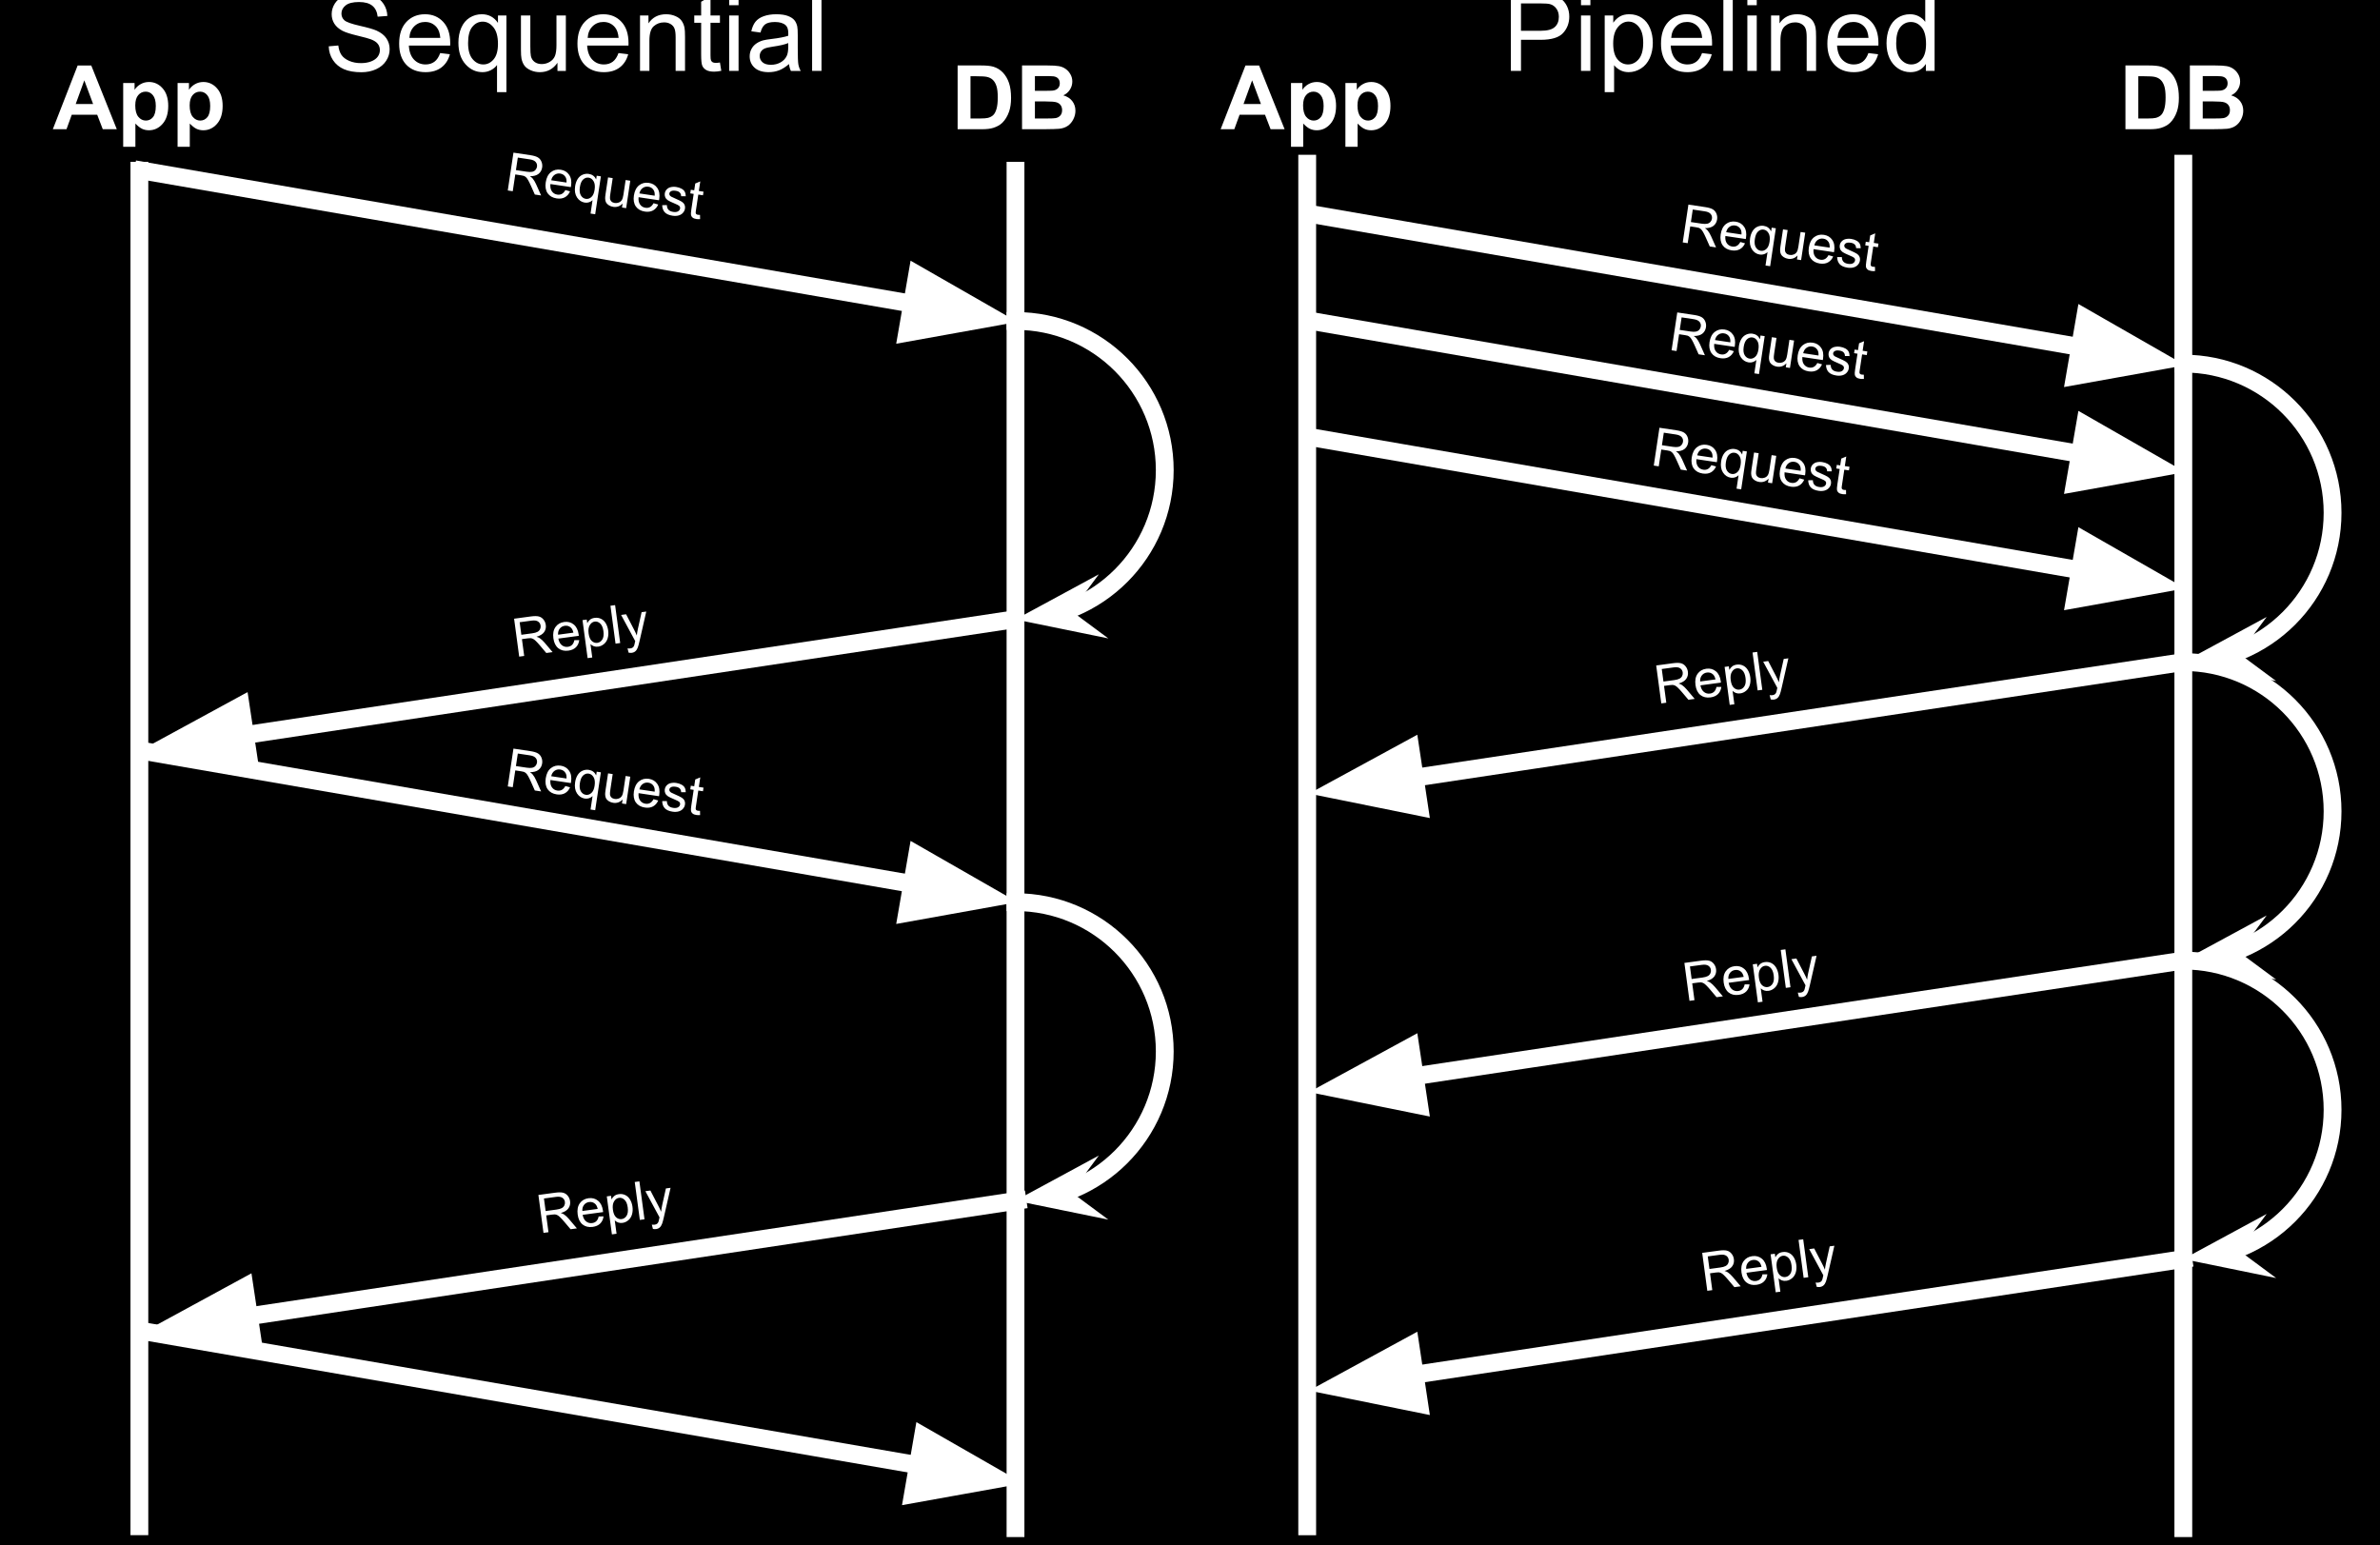 <?xml version="1.0" standalone="yes"?>

<svg version="1.1" viewBox="0.0 0.0 1069.0 694.0" fill="none" stroke="none" stroke-linecap="square" stroke-miterlimit="10" xmlns="http://www.w3.org/2000/svg" xmlns:xlink="http://www.w3.org/1999/xlink"><rect x="0.0" y="0.0" width="1069.0" height="694.0" fill="#808080" stroke="none"/><clipPath id="p.0"><path d="m0 0l1069.0 0l0 694.0l-1069.0 0l0 -694.0z" clip-rule="nonzero"></path></clipPath><g clip-path="url(#p.0)"><path fill="#000000" d="m-0.89 0l1070.016 0l0 694.047l-1070.016 0z" fill-rule="nonzero"></path><path stroke="#000000" stroke-width="2.0" stroke-linejoin="round" stroke-linecap="butt" d="m-0.89 0l1070.016 0l0 694.047l-1070.016 0z" fill-rule="nonzero"></path><path stroke="#ffffff" stroke-width="8.0" stroke-linejoin="round" stroke-linecap="butt" d="m587.142 73.53l0 612.063" fill-rule="nonzero"></path><path stroke="#ffffff" stroke-width="8.0" stroke-linejoin="round" stroke-linecap="butt" d="m980.659 73.53l0 612.913" fill-rule="nonzero"></path><path stroke="#ffffff" stroke-width="8.0" stroke-linejoin="round" stroke-linecap="butt" d="m588.882 96.165l345.364 59.726" fill-rule="evenodd"></path><path fill="#ffffff" stroke="#ffffff" stroke-width="8.0" stroke-linecap="butt" d="m931.994 168.912l38.026 -6.834l-33.522 -19.207z" fill-rule="evenodd"></path><path stroke="#ffffff" stroke-width="8.0" stroke-linejoin="round" stroke-linecap="butt" d="m588.882 144.165l345.364 59.726" fill-rule="evenodd"></path><path fill="#ffffff" stroke="#ffffff" stroke-width="8.0" stroke-linecap="butt" d="m931.994 216.912l38.026 -6.834l-33.522 -19.207z" fill-rule="evenodd"></path><path stroke="#ffffff" stroke-width="8.0" stroke-linejoin="round" stroke-linecap="butt" d="m588.882 196.404l345.364 59.726" fill-rule="evenodd"></path><path fill="#ffffff" stroke="#ffffff" stroke-width="8.0" stroke-linecap="butt" d="m931.994 269.151l38.026 -6.834l-33.522 -19.207z" fill-rule="evenodd"></path><path stroke="#ffffff" stroke-width="8.0" stroke-linejoin="round" stroke-linecap="butt" d="m980.659 163.318l0 0c37.025 0 67.039 30.015 67.039 67.039c0 18.512 -7.504 35.272 -19.635 47.404c-6.066 6.066 -13.289 10.975 -21.309 14.367c-2.005 0.848 -4.06 1.601 -6.159 2.254l-0.365 0.111" fill-rule="evenodd"></path><path fill="#ffffff" stroke="#ffffff" stroke-width="8.0" stroke-linecap="butt" d="m1000.229 294.493l3.9 -5.258l-11.901 6.445l13.26 2.713z" fill-rule="evenodd"></path><path stroke="#ffffff" stroke-width="8.0" stroke-linejoin="round" stroke-linecap="butt" d="m980.659 297.396l0 0c37.025 0 67.039 30.015 67.039 67.039c0 18.512 -7.504 35.272 -19.635 47.404c-6.066 6.066 -13.289 10.975 -21.309 14.367c-2.005 0.848 -4.06 1.601 -6.159 2.254l-0.365 0.111" fill-rule="evenodd"></path><path fill="#ffffff" stroke="#ffffff" stroke-width="8.0" stroke-linecap="butt" d="m1000.229 428.572l3.9 -5.258l-11.901 6.445l13.26 2.713z" fill-rule="evenodd"></path><path stroke="#ffffff" stroke-width="8.0" stroke-linejoin="round" stroke-linecap="butt" d="m980.659 431.475l0 0c37.025 0 67.039 30.015 67.039 67.039c0 18.512 -7.504 35.272 -19.635 47.404c-6.066 6.066 -13.289 10.975 -21.309 14.367c-2.005 0.848 -4.06 1.601 -6.159 2.254l-0.365 0.111" fill-rule="evenodd"></path><path fill="#ffffff" stroke="#ffffff" stroke-width="8.0" stroke-linecap="butt" d="m1000.229 562.651l3.9 -5.258l-11.901 6.445l13.26 2.713z" fill-rule="evenodd"></path><path stroke="#ffffff" stroke-width="8.0" stroke-linejoin="round" stroke-linecap="butt" d="m980.659 297.396l-345.196 51.944" fill-rule="evenodd"></path><path fill="#ffffff" stroke="#ffffff" stroke-width="8.0" stroke-linecap="butt" d="m633.497 336.274l-33.934 18.469l37.867 7.665z" fill-rule="evenodd"></path><path stroke="#ffffff" stroke-width="8.0" stroke-linejoin="round" stroke-linecap="butt" d="m980.659 431.475l-345.196 51.944" fill-rule="evenodd"></path><path fill="#ffffff" stroke="#ffffff" stroke-width="8.0" stroke-linecap="butt" d="m633.497 470.352l-33.934 18.469l37.867 7.665z" fill-rule="evenodd"></path><path stroke="#ffffff" stroke-width="8.0" stroke-linejoin="round" stroke-linecap="butt" d="m980.659 565.554l-345.196 51.944" fill-rule="evenodd"></path><path fill="#ffffff" stroke="#ffffff" stroke-width="8.0" stroke-linecap="butt" d="m633.497 604.431l-33.934 18.469l37.867 7.665z" fill-rule="evenodd"></path><path stroke="#ffffff" stroke-width="8.0" stroke-linejoin="round" stroke-linecap="butt" d="m62.604 76.703l0 608.882" fill-rule="nonzero"></path><path stroke="#ffffff" stroke-width="8.0" stroke-linejoin="round" stroke-linecap="butt" d="m456.121 76.703l0 609.732" fill-rule="nonzero"></path><path stroke="#ffffff" stroke-width="8.0" stroke-linejoin="round" stroke-linecap="butt" d="m64.344 337.331l345.363 59.726" fill-rule="evenodd"></path><path fill="#ffffff" stroke="#ffffff" stroke-width="8.0" stroke-linecap="butt" d="m407.456 410.077l38.026 -6.834l-33.522 -19.207z" fill-rule="evenodd"></path><path stroke="#ffffff" stroke-width="8.0" stroke-linejoin="round" stroke-linecap="butt" d="m64.344 76.703l345.363 59.726" fill-rule="evenodd"></path><path fill="#ffffff" stroke="#ffffff" stroke-width="8.0" stroke-linecap="butt" d="m407.456 149.45l38.026 -6.834l-33.522 -19.207z" fill-rule="evenodd"></path><path stroke="#ffffff" stroke-width="8.0" stroke-linejoin="round" stroke-linecap="butt" d="m66.95 598.402l345.363 59.726" fill-rule="evenodd"></path><path fill="#ffffff" stroke="#ffffff" stroke-width="8.0" stroke-linecap="butt" d="m410.062 671.148l38.026 -6.834l-33.522 -19.207z" fill-rule="evenodd"></path><path stroke="#ffffff" stroke-width="8.0" stroke-linejoin="round" stroke-linecap="butt" d="m456.121 144.165l0 0c37.025 0 67.039 30.015 67.039 67.039c0 18.512 -7.504 35.272 -19.635 47.404c-6.066 6.066 -13.289 10.975 -21.309 14.367c-2.005 0.848 -4.06 1.601 -6.159 2.254l-0.365 0.111" fill-rule="evenodd"></path><path fill="#ffffff" stroke="#ffffff" stroke-width="8.0" stroke-linecap="butt" d="m475.691 275.341l3.9 -5.258l-11.901 6.445l13.26 2.713z" fill-rule="evenodd"></path><path stroke="#ffffff" stroke-width="8.0" stroke-linejoin="round" stroke-linecap="butt" d="m456.121 405.236l0 0c37.025 0 67.039 30.015 67.039 67.039c0 18.512 -7.504 35.272 -19.635 47.404c-6.066 6.066 -13.289 10.975 -21.309 14.367c-2.005 0.848 -4.06 1.601 -6.159 2.254l-0.365 0.111" fill-rule="evenodd"></path><path fill="#ffffff" stroke="#ffffff" stroke-width="8.0" stroke-linecap="butt" d="m475.691 536.412l3.9 -5.258l-11.901 6.445l13.26 2.713z" fill-rule="evenodd"></path><path stroke="#ffffff" stroke-width="8.0" stroke-linejoin="round" stroke-linecap="butt" d="m455.265 278.244l-345.196 51.944" fill-rule="evenodd"></path><path fill="#ffffff" stroke="#ffffff" stroke-width="8.0" stroke-linecap="butt" d="m108.103 317.121l-33.934 18.469l37.867 7.665z" fill-rule="evenodd"></path><path stroke="#ffffff" stroke-width="8.0" stroke-linejoin="round" stroke-linecap="butt" d="m457.005 539.315l-345.196 51.944" fill-rule="evenodd"></path><path fill="#ffffff" stroke="#ffffff" stroke-width="8.0" stroke-linecap="butt" d="m109.843 578.192l-33.934 18.469l37.867 7.664z" fill-rule="evenodd"></path><path fill="#ffffff" d="m52.461 58.046l-6.297 0l-2.5 -6.5l-11.438 0l-2.359 6.5l-6.141 0l11.156 -28.641l6.109 0l11.469 28.641zm-10.641 -11.328l-3.953 -10.625l-3.859 10.625l7.812 0zm13.512 -9.422l5.109 0l0 3.047q1.0 -1.562 2.703 -2.531q1.703 -0.984 3.766 -0.984q3.609 0 6.125 2.844q2.531 2.828 2.531 7.891q0 5.188 -2.547 8.078q-2.531 2.875 -6.141 2.875q-1.719 0 -3.125 -0.688q-1.391 -0.688 -2.938 -2.344l0 10.453l-5.484 0l0 -28.641zm5.422 10.031q0 3.484 1.391 5.156q1.391 1.672 3.375 1.672q1.922 0 3.188 -1.531q1.266 -1.531 1.266 -5.031q0 -3.266 -1.312 -4.844q-1.297 -1.578 -3.234 -1.578q-2.016 0 -3.344 1.562q-1.328 1.547 -1.328 4.594zm19.012 -10.031l5.109 0l0 3.047q1.0 -1.562 2.703 -2.531q1.703 -0.984 3.766 -0.984q3.609 0 6.125 2.844q2.531 2.828 2.531 7.891q0 5.188 -2.547 8.078q-2.531 2.875 -6.141 2.875q-1.719 0 -3.125 -0.688q-1.391 -0.688 -2.938 -2.344l0 10.453l-5.484 0l0 -28.641zm5.422 10.031q0 3.484 1.391 5.156q1.391 1.672 3.375 1.672q1.922 0 3.188 -1.531q1.266 -1.531 1.266 -5.031q0 -3.266 -1.312 -4.844q-1.297 -1.578 -3.234 -1.578q-2.016 0 -3.344 1.562q-1.328 1.547 -1.328 4.594z" fill-rule="nonzero"></path><path fill="#ffffff" d="m430.125 29.405l10.562 0q3.578 0 5.453 0.547q2.516 0.75 4.312 2.641q1.797 1.891 2.734 4.641q0.938 2.75 0.938 6.766q0 3.531 -0.875 6.094q-1.078 3.125 -3.062 5.062q-1.5 1.469 -4.062 2.281q-1.922 0.609 -5.125 0.609l-10.875 0l0 -28.641zm5.781 4.844l0 18.969l4.312 0q2.422 0 3.5 -0.266q1.406 -0.359 2.328 -1.188q0.938 -0.844 1.516 -2.766q0.594 -1.938 0.594 -5.25q0 -3.328 -0.594 -5.094q-0.578 -1.781 -1.641 -2.781q-1.047 -1.0 -2.672 -1.344q-1.203 -0.281 -4.75 -0.281l-2.594 0zm23.152 -4.844l11.438 0q3.406 0 5.062 0.297q1.672 0.281 2.984 1.188q1.328 0.891 2.203 2.391q0.891 1.484 0.891 3.344q0 2.0 -1.094 3.688q-1.078 1.672 -2.938 2.516q2.625 0.766 4.031 2.609q1.406 1.828 1.406 4.312q0 1.953 -0.922 3.797q-0.906 1.844 -2.484 2.953q-1.562 1.094 -3.859 1.344q-1.453 0.156 -6.984 0.203l-9.734 0l0 -28.641zm5.781 4.766l0 6.625l3.781 0q3.375 0 4.203 -0.094q1.484 -0.172 2.328 -1.016q0.859 -0.859 0.859 -2.25q0 -1.328 -0.734 -2.156q-0.734 -0.828 -2.188 -1.0q-0.859 -0.109 -4.938 -0.109l-3.312 0zm0 11.391l0 7.656l5.344 0q3.125 0 3.969 -0.172q1.281 -0.234 2.094 -1.141q0.812 -0.906 0.812 -2.438q0 -1.281 -0.625 -2.172q-0.625 -0.906 -1.812 -1.312q-1.172 -0.422 -5.125 -0.422l-4.656 0z" fill-rule="nonzero"></path><path fill="#ffffff" d="m576.999 58.046l-6.297 0l-2.5 -6.5l-11.438 0l-2.359 6.5l-6.141 0l11.156 -28.641l6.109 0l11.469 28.641zm-10.641 -11.328l-3.953 -10.625l-3.859 10.625l7.812 0zm13.512 -9.422l5.109 0l0 3.047q1.0 -1.562 2.703 -2.531q1.703 -0.984 3.766 -0.984q3.609 0 6.125 2.844q2.531 2.828 2.531 7.891q0 5.188 -2.547 8.078q-2.531 2.875 -6.141 2.875q-1.719 0 -3.125 -0.688q-1.391 -0.688 -2.938 -2.344l0 10.453l-5.484 0l0 -28.641zm5.422 10.031q0 3.484 1.391 5.156q1.391 1.672 3.375 1.672q1.922 0 3.188 -1.531q1.266 -1.531 1.266 -5.031q0 -3.266 -1.312 -4.844q-1.297 -1.578 -3.234 -1.578q-2.016 0 -3.344 1.562q-1.328 1.547 -1.328 4.594zm19.012 -10.031l5.109 0l0 3.047q1.0 -1.562 2.703 -2.531q1.703 -0.984 3.766 -0.984q3.609 0 6.125 2.844q2.531 2.828 2.531 7.891q0 5.188 -2.547 8.078q-2.531 2.875 -6.141 2.875q-1.719 0 -3.125 -0.688q-1.391 -0.688 -2.938 -2.344l0 10.453l-5.484 0l0 -28.641zm5.422 10.031q0 3.484 1.391 5.156q1.391 1.672 3.375 1.672q1.922 0 3.188 -1.531q1.266 -1.531 1.266 -5.031q0 -3.266 -1.312 -4.844q-1.297 -1.578 -3.234 -1.578q-2.016 0 -3.344 1.562q-1.328 1.547 -1.328 4.594z" fill-rule="nonzero"></path><path fill="#ffffff" d="m954.663 29.405l10.562 0q3.578 0 5.453 0.547q2.516 0.75 4.312 2.641q1.797 1.891 2.734 4.641q0.938 2.75 0.938 6.766q0 3.531 -0.875 6.094q-1.078 3.125 -3.062 5.062q-1.5 1.469 -4.062 2.281q-1.922 0.609 -5.125 0.609l-10.875 0l0 -28.641zm5.781 4.844l0 18.969l4.312 0q2.422 0 3.5 -0.266q1.406 -0.359 2.328 -1.188q0.938 -0.844 1.516 -2.766q0.594 -1.938 0.594 -5.25q0 -3.328 -0.594 -5.094q-0.578 -1.781 -1.641 -2.781q-1.047 -1.0 -2.672 -1.344q-1.203 -0.281 -4.75 -0.281l-2.594 0zm23.152 -4.844l11.438 0q3.406 0 5.062 0.297q1.672 0.281 2.984 1.188q1.328 0.891 2.203 2.391q0.891 1.484 0.891 3.344q0 2.0 -1.094 3.688q-1.078 1.672 -2.938 2.516q2.625 0.766 4.031 2.609q1.406 1.828 1.406 4.312q0 1.953 -0.922 3.797q-0.906 1.844 -2.484 2.953q-1.562 1.094 -3.859 1.344q-1.453 0.156 -6.984 0.203l-9.734 0l0 -28.641zm5.781 4.766l0 6.625l3.781 0q3.375 0 4.203 -0.094q1.484 -0.172 2.328 -1.016q0.859 -0.859 0.859 -2.25q0 -1.328 -0.734 -2.156q-0.734 -0.828 -2.188 -1.0q-0.859 -0.109 -4.938 -0.109l-3.312 0zm0 11.391l0 7.656l5.344 0q3.125 0 3.969 -0.172q1.281 -0.234 2.094 -1.141q0.812 -0.906 0.812 -2.438q0 -1.281 -0.625 -2.172q-0.625 -0.906 -1.812 -1.312q-1.172 -0.422 -5.125 -0.422l-4.656 0z" fill-rule="nonzero"></path><path fill="#ffffff" d="m147.657 20.805l4.297 -0.375q0.297 2.578 1.406 4.234q1.125 1.656 3.469 2.672q2.344 1.016 5.266 1.016q2.609 0 4.594 -0.766q2.0 -0.781 2.969 -2.125q0.969 -1.344 0.969 -2.938q0 -1.625 -0.938 -2.828q-0.938 -1.203 -3.094 -2.031q-1.375 -0.531 -6.109 -1.672q-4.734 -1.141 -6.641 -2.141q-2.453 -1.297 -3.672 -3.203q-1.203 -1.906 -1.203 -4.281q0 -2.594 1.469 -4.859q1.484 -2.266 4.312 -3.438q2.844 -1.172 6.312 -1.172q3.828 0 6.734 1.234q2.922 1.234 4.484 3.625q1.578 2.391 1.703 5.406l-4.359 0.328q-0.359 -3.25 -2.391 -4.906q-2.016 -1.672 -5.984 -1.672q-4.125 0 -6.016 1.516q-1.875 1.5 -1.875 3.641q0 1.844 1.328 3.047q1.312 1.188 6.859 2.453q5.547 1.25 7.609 2.188q3.0 1.375 4.422 3.5q1.438 2.125 1.438 4.891q0 2.734 -1.578 5.172q-1.562 2.422 -4.516 3.781q-2.938 1.344 -6.609 1.344q-4.672 0 -7.828 -1.359q-3.141 -1.375 -4.938 -4.094q-1.797 -2.734 -1.891 -6.188zm50.062 3.031l4.359 0.531q-1.031 3.828 -3.828 5.938q-2.781 2.109 -7.109 2.109q-5.469 0 -8.672 -3.359q-3.188 -3.375 -3.188 -9.438q0 -6.281 3.234 -9.75q3.234 -3.469 8.391 -3.469q4.984 0 8.141 3.406q3.172 3.391 3.172 9.547q0 0.375 -0.016 1.125l-18.562 0q0.234 4.109 2.312 6.297q2.094 2.172 5.203 2.172q2.328 0 3.969 -1.219q1.641 -1.219 2.594 -3.891zm-13.844 -6.828l13.891 0q-0.281 -3.141 -1.594 -4.703q-2.016 -2.438 -5.219 -2.438q-2.906 0 -4.891 1.953q-1.984 1.938 -2.188 5.188zm39.367 24.391l0 -12.203q-0.984 1.391 -2.75 2.312q-1.766 0.906 -3.766 0.906q-4.422 0 -7.625 -3.531q-3.203 -3.547 -3.203 -9.719q0 -3.75 1.297 -6.719q1.312 -2.984 3.781 -4.516q2.469 -1.531 5.422 -1.531q4.625 0 7.266 3.891l0 -3.328l3.797 0l0 34.438l-4.219 0zm-13.0 -22.062q0 4.797 2.016 7.203q2.016 2.406 4.828 2.406q2.688 0 4.625 -2.281q1.953 -2.297 1.953 -6.953q0 -4.969 -2.047 -7.469q-2.047 -2.516 -4.812 -2.516q-2.75 0 -4.656 2.328q-1.906 2.328 -1.906 7.281zm40.148 12.516l0 -3.656q-2.906 4.219 -7.906 4.219q-2.203 0 -4.109 -0.844q-1.906 -0.844 -2.844 -2.125q-0.922 -1.281 -1.297 -3.125q-0.25 -1.25 -0.25 -3.938l0 -15.422l4.219 0l0 13.797q0 3.312 0.25 4.453q0.406 1.672 1.688 2.625q1.297 0.938 3.188 0.938q1.906 0 3.562 -0.969q1.672 -0.969 2.359 -2.641q0.688 -1.688 0.688 -4.875l0 -13.328l4.219 0l0 24.891l-3.766 0zm27.414 -8.016l4.359 0.531q-1.031 3.828 -3.828 5.938q-2.781 2.109 -7.109 2.109q-5.469 0 -8.672 -3.359q-3.188 -3.375 -3.188 -9.438q0 -6.281 3.234 -9.75q3.234 -3.469 8.391 -3.469q4.984 0 8.141 3.406q3.172 3.391 3.172 9.547q0 0.375 -0.016 1.125l-18.562 0q0.234 4.109 2.312 6.297q2.094 2.172 5.203 2.172q2.328 0 3.969 -1.219q1.641 -1.219 2.594 -3.891zm-13.844 -6.828l13.891 0q-0.281 -3.141 -1.594 -4.703q-2.016 -2.438 -5.219 -2.438q-2.906 0 -4.891 1.953q-1.984 1.938 -2.188 5.188zm23.508 14.844l0 -24.891l3.797 0l0 3.531q2.734 -4.094 7.922 -4.094q2.25 0 4.125 0.812q1.891 0.797 2.828 2.109q0.938 1.312 1.312 3.125q0.234 1.172 0.234 4.094l0 15.312l-4.219 0l0 -15.141q0 -2.578 -0.5 -3.859q-0.484 -1.281 -1.734 -2.031q-1.25 -0.766 -2.938 -0.766q-2.703 0 -4.656 1.719q-1.953 1.703 -1.953 6.484l0 13.594l-4.219 0zm35.898 -3.781l0.609 3.734q-1.781 0.375 -3.188 0.375q-2.297 0 -3.562 -0.719q-1.266 -0.734 -1.781 -1.922q-0.516 -1.188 -0.516 -4.984l0 -14.312l-3.094 0l0 -3.281l3.094 0l0 -6.172l4.203 -2.531l0 8.703l4.234 0l0 3.281l-4.234 0l0 14.547q0 1.812 0.219 2.328q0.219 0.516 0.719 0.828q0.516 0.297 1.453 0.297q0.703 0 1.844 -0.172zm4.148 -25.734l0 -4.844l4.219 0l0 4.844l-4.219 0zm0 29.516l0 -24.891l4.219 0l0 24.891l-4.219 0zm26.883 -3.078q-2.344 2.0 -4.516 2.828q-2.156 0.812 -4.641 0.812q-4.109 0 -6.312 -2.0q-2.203 -2.016 -2.203 -5.125q0 -1.828 0.828 -3.344q0.844 -1.516 2.188 -2.422q1.344 -0.922 3.031 -1.391q1.25 -0.328 3.75 -0.625q5.109 -0.609 7.531 -1.453q0.016 -0.875 0.016 -1.109q0 -2.578 -1.188 -3.625q-1.625 -1.438 -4.812 -1.438q-2.969 0 -4.391 1.047q-1.422 1.047 -2.094 3.688l-4.125 -0.562q0.562 -2.641 1.844 -4.266q1.297 -1.641 3.734 -2.516q2.438 -0.875 5.641 -0.875q3.188 0 5.172 0.75q2.0 0.75 2.938 1.891q0.938 1.125 1.312 2.859q0.219 1.078 0.219 3.891l0 5.625q0 5.891 0.266 7.453q0.266 1.547 1.062 2.984l-4.406 0q-0.656 -1.312 -0.844 -3.078zm-0.344 -9.422q-2.297 0.938 -6.891 1.594q-2.609 0.375 -3.688 0.844q-1.078 0.469 -1.672 1.375q-0.578 0.906 -0.578 2.0q0 1.688 1.281 2.812q1.281 1.125 3.734 1.125q2.438 0 4.328 -1.062q1.906 -1.062 2.797 -2.922q0.688 -1.422 0.688 -4.219l0 -1.547zm10.711 12.5l0 -34.359l4.219 0l0 34.359l-4.219 0z" fill-rule="nonzero"></path><path fill="#ffffff" d="m678.622 31.852l0 -34.359l12.969 0q3.422 0 5.219 0.328q2.531 0.422 4.234 1.609q1.719 1.172 2.766 3.312q1.047 2.125 1.047 4.688q0 4.375 -2.797 7.422q-2.781 3.031 -10.078 3.031l-8.812 0l0 13.969l-4.547 0zm4.547 -18.031l8.891 0q4.406 0 6.25 -1.641q1.859 -1.641 1.859 -4.609q0 -2.156 -1.094 -3.688q-1.094 -1.547 -2.875 -2.031q-1.141 -0.312 -4.234 -0.312l-8.797 0l0 12.281zm26.953 -11.484l0 -4.844l4.219 0l0 4.844l-4.219 0zm0 29.516l0 -24.891l4.219 0l0 24.891l-4.219 0zm10.648 9.547l0 -34.438l3.844 0l0 3.234q1.359 -1.906 3.062 -2.844q1.719 -0.953 4.156 -0.953q3.188 0 5.625 1.641q2.438 1.641 3.672 4.625q1.25 2.984 1.25 6.547q0 3.828 -1.375 6.891q-1.375 3.047 -3.984 4.688q-2.609 1.625 -5.5 1.625q-2.109 0 -3.781 -0.891q-1.672 -0.891 -2.75 -2.25l0 12.125l-4.219 0zm3.812 -21.859q0 4.812 1.938 7.109q1.953 2.297 4.719 2.297q2.812 0 4.812 -2.375q2.016 -2.391 2.016 -7.375q0 -4.766 -1.969 -7.125q-1.953 -2.375 -4.672 -2.375q-2.688 0 -4.766 2.531q-2.078 2.516 -2.078 7.312zm39.914 4.297l4.359 0.531q-1.031 3.828 -3.828 5.938q-2.781 2.109 -7.109 2.109q-5.469 0 -8.672 -3.359q-3.188 -3.375 -3.188 -9.438q0 -6.281 3.234 -9.75q3.234 -3.469 8.391 -3.469q4.984 0 8.141 3.406q3.172 3.391 3.172 9.547q0 0.375 -0.016 1.125l-18.562 0q0.234 4.109 2.312 6.297q2.094 2.172 5.203 2.172q2.328 0 3.969 -1.219q1.641 -1.219 2.594 -3.891zm-13.844 -6.828l13.891 0q-0.281 -3.141 -1.594 -4.703q-2.016 -2.438 -5.219 -2.438q-2.906 0 -4.891 1.953q-1.984 1.938 -2.188 5.188zm23.414 14.844l0 -34.359l4.219 0l0 34.359l-4.219 0zm10.773 -29.516l0 -4.844l4.219 0l0 4.844l-4.219 0zm0 29.516l0 -24.891l4.219 0l0 24.891l-4.219 0zm10.648 0l0 -24.891l3.797 0l0 3.531q2.734 -4.094 7.922 -4.094q2.25 0 4.125 0.812q1.891 0.797 2.828 2.109q0.938 1.312 1.312 3.125q0.234 1.172 0.234 4.094l0 15.312l-4.219 0l0 -15.141q0 -2.578 -0.5 -3.859q-0.484 -1.281 -1.734 -2.031q-1.25 -0.766 -2.938 -0.766q-2.703 0 -4.656 1.719q-1.953 1.703 -1.953 6.484l0 13.594l-4.219 0zm43.727 -8.016l4.359 0.531q-1.031 3.828 -3.828 5.938q-2.781 2.109 -7.109 2.109q-5.469 0 -8.672 -3.359q-3.188 -3.375 -3.188 -9.438q0 -6.281 3.234 -9.75q3.234 -3.469 8.391 -3.469q4.984 0 8.141 3.406q3.172 3.391 3.172 9.547q0 0.375 -0.016 1.125l-18.562 0q0.234 4.109 2.312 6.297q2.094 2.172 5.203 2.172q2.328 0 3.969 -1.219q1.641 -1.219 2.594 -3.891zm-13.844 -6.828l13.891 0q-0.281 -3.141 -1.594 -4.703q-2.016 -2.438 -5.219 -2.438q-2.906 0 -4.891 1.953q-1.984 1.938 -2.188 5.188zm39.648 14.844l0 -3.141q-2.359 3.703 -6.953 3.703q-2.984 0 -5.484 -1.641q-2.484 -1.641 -3.859 -4.578q-1.375 -2.953 -1.375 -6.766q0 -3.734 1.234 -6.766q1.25 -3.031 3.734 -4.641q2.484 -1.625 5.562 -1.625q2.25 0 4.0 0.953q1.766 0.938 2.859 2.469l0 -12.328l4.203 0l0 34.359l-3.922 0zm-13.328 -12.422q0 4.781 2.016 7.156q2.016 2.359 4.75 2.359q2.766 0 4.703 -2.266q1.938 -2.266 1.938 -6.906q0 -5.109 -1.969 -7.5q-1.969 -2.391 -4.859 -2.391q-2.812 0 -4.703 2.297q-1.875 2.297 -1.875 7.25z" fill-rule="nonzero"></path><path fill="#ffffff" d="m228.071 85.561l2.553 -16.997l7.526 1.124q2.272 0.339 3.377 0.978q1.12 0.641 1.657 1.906q0.537 1.265 0.328 2.656q-0.272 1.808 -1.634 2.884q-1.36 1.061 -3.853 1.036q0.834 0.551 1.235 1.037q0.852 1.059 1.529 2.551l2.258 5.061l-2.828 -0.422l-1.725 -3.875q-0.744 -1.675 -1.272 -2.575q-0.511 -0.914 -0.972 -1.314q-0.446 -0.398 -0.953 -0.6q-0.375 -0.135 -1.24 -0.264l-2.612 -0.39l-1.133 7.54l-2.241 -0.335zm3.666 -9.153l4.837 0.722q1.545 0.231 2.46 0.035q0.914 -0.195 1.467 -0.824q0.568 -0.626 0.693 -1.46q0.181 -1.205 -0.584 -2.109q-0.749 -0.902 -2.65 -1.186l-5.378 -0.803l-0.845 5.624zm22.201 8.954l2.106 0.599q-0.793 1.809 -2.326 2.654q-1.531 0.83 -3.679 0.509q-2.704 -0.404 -4.048 -2.295q-1.326 -1.904 -0.873 -4.917q0.467 -3.106 2.316 -4.583q1.865 -1.475 4.415 -1.094q2.473 0.369 3.78 2.286q1.323 1.92 0.866 4.964q-0.028 0.185 -0.099 0.554l-9.18 -1.37q-0.196 2.04 0.677 3.277q0.873 1.236 2.418 1.467q1.144 0.171 2.038 -0.312q0.91 -0.48 1.588 -1.738zm-6.355 -4.393l6.877 1.027q0.093 -1.566 -0.438 -2.451q-0.808 -1.353 -2.4 -1.591q-1.437 -0.215 -2.572 0.611q-1.118 0.813 -1.467 2.403zm17.665 14.96l0.905 -6.026q-0.581 0.608 -1.532 0.94q-0.948 0.317 -1.922 0.171q-2.194 -0.328 -3.524 -2.311q-1.312 -1.997 -0.854 -5.041q0.279 -1.854 1.133 -3.228q0.87 -1.371 2.204 -1.946q1.352 -0.588 2.805 -0.371q2.287 0.341 3.311 2.469l0.248 -1.653l1.87 0.279l-2.558 17.028l-2.086 -0.311zm-4.79 -11.869q-0.357 2.38 0.453 3.717q0.826 1.34 2.217 1.547q1.329 0.198 2.457 -0.787q1.143 -0.983 1.491 -3.3q0.369 -2.457 -0.465 -3.845q-0.834 -1.388 -2.194 -1.591q-1.36 -0.203 -2.477 0.815q-1.114 1.003 -1.481 3.444zm18.916 9.159l0.272 -1.808q-1.751 1.871 -4.208 1.505q-1.097 -0.164 -1.977 -0.722q-0.88 -0.558 -1.248 -1.261q-0.353 -0.7 -0.401 -1.64q-0.046 -0.639 0.153 -1.968l1.147 -7.633l2.086 0.311l-1.026 6.83q-0.246 1.638 -0.193 2.23q0.062 0.847 0.624 1.42q0.579 0.56 1.522 0.701q0.927 0.138 1.818 -0.218q0.909 -0.37 1.372 -1.138q0.465 -0.784 0.702 -2.36l0.991 -6.598l2.086 0.311l-1.85 12.315l-1.87 -0.279zm14.169 -1.945l2.106 0.599q-0.793 1.809 -2.326 2.654q-1.531 0.83 -3.679 0.509q-2.704 -0.404 -4.048 -2.295q-1.326 -1.904 -0.873 -4.917q0.467 -3.106 2.316 -4.583q1.865 -1.475 4.415 -1.094q2.473 0.369 3.78 2.286q1.323 1.92 0.866 4.964q-0.028 0.185 -0.099 0.554l-9.18 -1.37q-0.196 2.04 0.677 3.277q0.873 1.236 2.418 1.467q1.144 0.171 2.038 -0.312q0.91 -0.48 1.588 -1.738zm-6.355 -4.393l6.877 1.027q0.093 -1.566 -0.438 -2.451q-0.808 -1.353 -2.4 -1.591q-1.437 -0.215 -2.572 0.611q-1.117 0.813 -1.467 2.403zm10.24 5.273l2.12 -0.015q-0.016 1.262 0.673 2.044q0.704 0.784 2.126 0.997q1.437 0.215 2.221 -0.269q0.784 -0.483 0.902 -1.271q0.107 -0.711 -0.451 -1.205q-0.375 -0.34 -2.026 -1.029q-2.201 -0.913 -3.035 -1.464q-0.816 -0.564 -1.168 -1.375q-0.334 -0.824 -0.2 -1.72q0.123 -0.819 0.598 -1.459q0.493 -0.653 1.212 -1.02q0.532 -0.284 1.404 -0.407q0.889 -0.136 1.848 0.007q1.453 0.217 2.487 0.798q1.035 0.581 1.435 1.383q0.419 0.789 0.441 2.009l-2.082 -0.026q0.005 -0.979 -0.581 -1.603q-0.583 -0.64 -1.804 -0.822q-1.437 -0.215 -2.127 0.172q-0.69 0.387 -0.785 1.02q-0.06 0.402 0.154 0.765q0.196 0.377 0.72 0.676q0.291 0.17 1.758 0.815q2.122 0.917 2.929 1.433q0.825 0.502 1.211 1.302q0.403 0.787 0.243 1.853q-0.156 1.035 -0.913 1.87q-0.742 0.837 -1.962 1.176q-1.218 0.324 -2.671 0.107q-2.395 -0.358 -3.514 -1.536q-1.101 -1.191 -1.161 -3.207zm16.99 4.385l0.033 1.885q-0.911 0.069 -1.606 -0.034q-1.144 -0.171 -1.724 -0.621q-0.562 -0.463 -0.737 -1.09q-0.159 -0.624 0.122 -2.494l1.065 -7.092l-1.53 -0.228l0.244 -1.622l1.53 0.228l0.457 -3.044l2.259 -0.942l-0.645 4.296l2.102 0.314l-0.244 1.622l-2.102 -0.314l-1.082 7.2q-0.135 0.896 -0.066 1.175q0.086 0.266 0.311 0.457q0.226 0.176 0.69 0.245q0.34 0.051 0.923 0.059z" fill-rule="nonzero"></path><path fill="#ffffff" d="m755.814 108.896l2.553 -16.997l7.526 1.124q2.272 0.339 3.377 0.978q1.12 0.641 1.657 1.906q0.537 1.265 0.328 2.656q-0.272 1.808 -1.634 2.884q-1.36 1.061 -3.853 1.036q0.834 0.551 1.235 1.037q0.852 1.059 1.529 2.551l2.258 5.061l-2.828 -0.422l-1.725 -3.875q-0.744 -1.675 -1.272 -2.575q-0.511 -0.914 -0.972 -1.314q-0.446 -0.398 -0.953 -0.6q-0.375 -0.135 -1.24 -0.264l-2.612 -0.39l-1.133 7.54l-2.241 -0.335zm3.666 -9.153l4.837 0.722q1.545 0.231 2.46 0.035q0.914 -0.195 1.467 -0.824q0.568 -0.626 0.693 -1.46q0.181 -1.205 -0.584 -2.109q-0.749 -0.902 -2.65 -1.186l-5.378 -0.803l-0.845 5.624zm22.201 8.954l2.106 0.599q-0.793 1.809 -2.326 2.654q-1.531 0.83 -3.679 0.509q-2.704 -0.404 -4.048 -2.295q-1.326 -1.904 -0.873 -4.917q0.467 -3.106 2.316 -4.583q1.865 -1.475 4.415 -1.095q2.473 0.369 3.78 2.286q1.323 1.92 0.866 4.964q-0.028 0.185 -0.099 0.554l-9.18 -1.37q-0.196 2.04 0.677 3.277q0.873 1.236 2.418 1.467q1.144 0.171 2.038 -0.312q0.91 -0.48 1.588 -1.738zm-6.355 -4.393l6.877 1.027q0.093 -1.566 -0.438 -2.451q-0.808 -1.353 -2.4 -1.591q-1.437 -0.215 -2.572 0.611q-1.117 0.813 -1.467 2.403zm17.665 14.96l0.905 -6.026q-0.581 0.608 -1.532 0.94q-0.948 0.317 -1.922 0.171q-2.194 -0.328 -3.524 -2.311q-1.312 -1.997 -0.854 -5.041q0.279 -1.854 1.133 -3.228q0.87 -1.371 2.204 -1.946q1.352 -0.588 2.805 -0.371q2.287 0.341 3.311 2.469l0.248 -1.653l1.87 0.279l-2.558 17.028l-2.086 -0.311zm-4.79 -11.869q-0.357 2.38 0.453 3.717q0.826 1.34 2.217 1.547q1.329 0.198 2.457 -0.787q1.143 -0.983 1.491 -3.3q0.369 -2.457 -0.465 -3.845q-0.834 -1.388 -2.194 -1.591q-1.36 -0.203 -2.477 0.815q-1.115 1.003 -1.481 3.444zm18.916 9.159l0.272 -1.808q-1.751 1.871 -4.208 1.505q-1.097 -0.164 -1.977 -0.722q-0.88 -0.558 -1.248 -1.261q-0.353 -0.7 -0.401 -1.64q-0.046 -0.639 0.153 -1.968l1.147 -7.633l2.086 0.311l-1.026 6.83q-0.246 1.638 -0.193 2.23q0.062 0.847 0.624 1.42q0.579 0.56 1.522 0.701q0.927 0.138 1.818 -0.218q0.909 -0.37 1.372 -1.138q0.465 -0.784 0.702 -2.36l0.991 -6.598l2.086 0.311l-1.85 12.315l-1.87 -0.279zm14.169 -1.945l2.106 0.599q-0.793 1.809 -2.326 2.654q-1.531 0.83 -3.679 0.509q-2.704 -0.404 -4.048 -2.295q-1.326 -1.904 -0.873 -4.917q0.467 -3.106 2.316 -4.583q1.865 -1.475 4.415 -1.094q2.473 0.369 3.78 2.286q1.323 1.92 0.866 4.964q-0.028 0.185 -0.099 0.554l-9.18 -1.37q-0.196 2.04 0.677 3.277q0.873 1.236 2.418 1.467q1.144 0.171 2.038 -0.312q0.91 -0.48 1.588 -1.738zm-6.355 -4.393l6.877 1.027q0.093 -1.566 -0.438 -2.451q-0.808 -1.353 -2.4 -1.591q-1.437 -0.215 -2.573 0.611q-1.117 0.813 -1.467 2.403zm10.24 5.273l2.12 -0.015q-0.016 1.262 0.673 2.044q0.704 0.784 2.126 0.997q1.437 0.215 2.221 -0.269q0.784 -0.483 0.902 -1.271q0.107 -0.711 -0.451 -1.205q-0.375 -0.34 -2.026 -1.029q-2.201 -0.913 -3.035 -1.464q-0.816 -0.564 -1.168 -1.375q-0.334 -0.824 -0.2 -1.72q0.123 -0.819 0.598 -1.459q0.493 -0.653 1.212 -1.02q0.532 -0.284 1.404 -0.407q0.889 -0.136 1.848 0.007q1.453 0.217 2.487 0.798q1.035 0.581 1.435 1.383q0.419 0.789 0.441 2.009l-2.082 -0.026q0.005 -0.979 -0.581 -1.603q-0.583 -0.64 -1.804 -0.822q-1.437 -0.215 -2.127 0.172q-0.69 0.387 -0.785 1.02q-0.06 0.402 0.154 0.765q0.196 0.377 0.72 0.676q0.291 0.17 1.758 0.815q2.122 0.917 2.929 1.433q0.825 0.502 1.211 1.302q0.403 0.787 0.243 1.853q-0.156 1.035 -0.913 1.87q-0.742 0.837 -1.962 1.176q-1.218 0.324 -2.671 0.107q-2.395 -0.358 -3.514 -1.536q-1.101 -1.191 -1.161 -3.207zm16.99 4.385l0.033 1.885q-0.911 0.069 -1.606 -0.034q-1.144 -0.171 -1.724 -0.621q-0.562 -0.463 -0.737 -1.09q-0.159 -0.624 0.122 -2.494l1.065 -7.092l-1.53 -0.228l0.244 -1.622l1.53 0.228l0.457 -3.044l2.259 -0.942l-0.645 4.296l2.102 0.314l-0.244 1.622l-2.102 -0.314l-1.082 7.2q-0.135 0.896 -0.066 1.175q0.086 0.266 0.311 0.457q0.226 0.176 0.69 0.245q0.34 0.051 0.923 0.059z" fill-rule="nonzero"></path><path fill="#ffffff" d="m750.806 157.34l2.553 -16.997l7.526 1.124q2.272 0.339 3.377 0.978q1.12 0.641 1.657 1.906q0.537 1.265 0.328 2.656q-0.272 1.808 -1.634 2.884q-1.36 1.061 -3.853 1.036q0.834 0.551 1.235 1.037q0.852 1.059 1.529 2.551l2.258 5.061l-2.828 -0.422l-1.725 -3.875q-0.744 -1.675 -1.272 -2.575q-0.511 -0.914 -0.972 -1.314q-0.446 -0.398 -0.953 -0.6q-0.375 -0.135 -1.24 -0.264l-2.612 -0.39l-1.133 7.54l-2.241 -0.335zm3.666 -9.153l4.837 0.722q1.545 0.231 2.46 0.035q0.914 -0.195 1.467 -0.824q0.568 -0.626 0.693 -1.46q0.181 -1.205 -0.584 -2.109q-0.749 -0.902 -2.65 -1.186l-5.378 -0.803l-0.845 5.624zm22.201 8.954l2.106 0.599q-0.793 1.809 -2.326 2.654q-1.531 0.83 -3.679 0.509q-2.704 -0.404 -4.048 -2.295q-1.326 -1.904 -0.873 -4.917q0.467 -3.106 2.316 -4.583q1.865 -1.475 4.415 -1.094q2.473 0.369 3.78 2.286q1.323 1.92 0.866 4.964q-0.028 0.185 -0.099 0.554l-9.18 -1.37q-0.196 2.04 0.677 3.277q0.873 1.236 2.418 1.467q1.144 0.171 2.038 -0.312q0.91 -0.48 1.588 -1.738zm-6.355 -4.393l6.877 1.027q0.093 -1.566 -0.438 -2.451q-0.808 -1.353 -2.4 -1.591q-1.437 -0.215 -2.572 0.611q-1.117 0.813 -1.467 2.403zm17.665 14.96l0.905 -6.026q-0.581 0.608 -1.532 0.94q-0.948 0.317 -1.922 0.171q-2.194 -0.328 -3.524 -2.311q-1.312 -1.997 -0.854 -5.041q0.279 -1.854 1.133 -3.228q0.87 -1.371 2.204 -1.946q1.352 -0.588 2.805 -0.371q2.287 0.341 3.311 2.469l0.248 -1.653l1.87 0.279l-2.558 17.028l-2.086 -0.311zm-4.79 -11.869q-0.357 2.38 0.453 3.717q0.826 1.34 2.217 1.547q1.329 0.198 2.457 -0.786q1.143 -0.983 1.491 -3.3q0.369 -2.457 -0.465 -3.845q-0.834 -1.388 -2.194 -1.591q-1.36 -0.203 -2.477 0.815q-1.115 1.003 -1.481 3.444zm18.916 9.159l0.272 -1.808q-1.751 1.871 -4.208 1.505q-1.097 -0.164 -1.977 -0.722q-0.88 -0.558 -1.248 -1.261q-0.353 -0.7 -0.401 -1.64q-0.046 -0.639 0.153 -1.968l1.147 -7.633l2.086 0.311l-1.026 6.83q-0.246 1.638 -0.193 2.23q0.062 0.847 0.624 1.42q0.579 0.56 1.522 0.701q0.927 0.138 1.818 -0.218q0.909 -0.37 1.372 -1.138q0.465 -0.784 0.702 -2.36l0.991 -6.598l2.086 0.311l-1.85 12.315l-1.87 -0.279zm14.169 -1.945l2.106 0.599q-0.793 1.809 -2.326 2.654q-1.531 0.83 -3.679 0.509q-2.704 -0.404 -4.048 -2.295q-1.326 -1.904 -0.873 -4.917q0.467 -3.106 2.316 -4.583q1.865 -1.475 4.415 -1.094q2.473 0.369 3.78 2.286q1.323 1.92 0.866 4.964q-0.028 0.185 -0.099 0.554l-9.18 -1.37q-0.196 2.04 0.677 3.277q0.873 1.236 2.418 1.467q1.144 0.171 2.038 -0.312q0.91 -0.48 1.588 -1.738zm-6.355 -4.393l6.877 1.027q0.093 -1.566 -0.438 -2.451q-0.808 -1.353 -2.4 -1.591q-1.437 -0.215 -2.573 0.611q-1.117 0.813 -1.467 2.403zm10.24 5.273l2.12 -0.015q-0.016 1.262 0.673 2.044q0.704 0.784 2.126 0.997q1.437 0.215 2.221 -0.269q0.784 -0.483 0.902 -1.271q0.107 -0.711 -0.451 -1.205q-0.375 -0.34 -2.026 -1.029q-2.201 -0.913 -3.035 -1.464q-0.816 -0.564 -1.168 -1.375q-0.334 -0.824 -0.2 -1.72q0.123 -0.819 0.598 -1.459q0.493 -0.653 1.212 -1.02q0.532 -0.284 1.404 -0.406q0.889 -0.136 1.848 0.007q1.453 0.217 2.487 0.798q1.035 0.581 1.435 1.383q0.419 0.789 0.441 2.009l-2.082 -0.026q0.005 -0.979 -0.581 -1.603q-0.583 -0.64 -1.804 -0.822q-1.437 -0.215 -2.127 0.172q-0.69 0.387 -0.785 1.02q-0.06 0.402 0.154 0.765q0.196 0.377 0.72 0.676q0.291 0.17 1.758 0.815q2.122 0.917 2.929 1.433q0.825 0.502 1.211 1.302q0.403 0.787 0.243 1.853q-0.156 1.035 -0.913 1.87q-0.742 0.837 -1.962 1.176q-1.218 0.324 -2.671 0.107q-2.395 -0.358 -3.514 -1.536q-1.101 -1.191 -1.161 -3.207zm16.99 4.385l0.033 1.885q-0.911 0.069 -1.606 -0.034q-1.144 -0.171 -1.724 -0.621q-0.562 -0.463 -0.737 -1.09q-0.159 -0.624 0.122 -2.494l1.065 -7.092l-1.53 -0.228l0.244 -1.622l1.53 0.228l0.457 -3.044l2.259 -0.942l-0.645 4.296l2.102 0.314l-0.244 1.622l-2.102 -0.314l-1.082 7.2q-0.135 0.896 -0.066 1.175q0.086 0.266 0.311 0.457q0.226 0.176 0.69 0.245q0.34 0.051 0.923 0.059z" fill-rule="nonzero"></path><path fill="#ffffff" d="m742.806 209.135l2.553 -16.997l7.526 1.124q2.272 0.339 3.377 0.978q1.12 0.641 1.657 1.906q0.537 1.265 0.328 2.656q-0.272 1.808 -1.634 2.884q-1.36 1.061 -3.853 1.036q0.834 0.551 1.235 1.037q0.852 1.059 1.529 2.551l2.258 5.061l-2.828 -0.422l-1.725 -3.875q-0.744 -1.675 -1.272 -2.575q-0.511 -0.914 -0.972 -1.314q-0.446 -0.398 -0.953 -0.6q-0.375 -0.135 -1.24 -0.264l-2.612 -0.39l-1.133 7.54l-2.241 -0.335zm3.666 -9.153l4.837 0.722q1.545 0.231 2.46 0.035q0.914 -0.195 1.467 -0.824q0.568 -0.626 0.693 -1.46q0.181 -1.205 -0.584 -2.109q-0.749 -0.902 -2.65 -1.186l-5.378 -0.803l-0.845 5.624zm22.201 8.954l2.106 0.599q-0.793 1.809 -2.326 2.654q-1.531 0.83 -3.679 0.509q-2.704 -0.404 -4.048 -2.295q-1.326 -1.904 -0.873 -4.917q0.467 -3.106 2.316 -4.583q1.865 -1.475 4.415 -1.094q2.473 0.369 3.78 2.286q1.323 1.92 0.866 4.964q-0.028 0.185 -0.099 0.554l-9.18 -1.37q-0.196 2.04 0.677 3.277q0.873 1.236 2.418 1.467q1.144 0.171 2.038 -0.312q0.91 -0.48 1.588 -1.738zm-6.355 -4.393l6.877 1.027q0.093 -1.566 -0.438 -2.451q-0.808 -1.353 -2.4 -1.591q-1.437 -0.215 -2.572 0.611q-1.117 0.813 -1.467 2.403zm17.665 14.96l0.905 -6.026q-0.581 0.608 -1.532 0.94q-0.948 0.317 -1.922 0.171q-2.194 -0.328 -3.524 -2.311q-1.312 -1.997 -0.854 -5.041q0.279 -1.854 1.133 -3.228q0.87 -1.371 2.204 -1.946q1.352 -0.588 2.805 -0.371q2.287 0.341 3.311 2.469l0.248 -1.653l1.87 0.279l-2.558 17.028l-2.086 -0.311zm-4.79 -11.869q-0.357 2.38 0.453 3.717q0.826 1.34 2.217 1.547q1.329 0.198 2.457 -0.787q1.143 -0.983 1.491 -3.3q0.369 -2.457 -0.465 -3.845q-0.834 -1.388 -2.194 -1.591q-1.36 -0.203 -2.477 0.815q-1.115 1.003 -1.481 3.444zm18.916 9.159l0.272 -1.808q-1.751 1.871 -4.208 1.505q-1.097 -0.164 -1.977 -0.722q-0.88 -0.558 -1.248 -1.261q-0.353 -0.7 -0.401 -1.64q-0.046 -0.639 0.153 -1.968l1.147 -7.633l2.086 0.311l-1.026 6.83q-0.246 1.638 -0.193 2.23q0.062 0.847 0.624 1.42q0.579 0.56 1.522 0.701q0.927 0.138 1.818 -0.218q0.909 -0.37 1.372 -1.138q0.465 -0.784 0.702 -2.36l0.991 -6.598l2.086 0.311l-1.85 12.315l-1.87 -0.279zm14.169 -1.945l2.106 0.599q-0.793 1.809 -2.326 2.654q-1.531 0.83 -3.679 0.509q-2.704 -0.404 -4.048 -2.295q-1.326 -1.904 -0.873 -4.917q0.467 -3.106 2.316 -4.583q1.865 -1.475 4.415 -1.094q2.473 0.369 3.78 2.286q1.323 1.92 0.866 4.964q-0.028 0.185 -0.099 0.554l-9.18 -1.37q-0.196 2.04 0.677 3.277q0.873 1.236 2.418 1.467q1.144 0.171 2.038 -0.312q0.91 -0.48 1.588 -1.738zm-6.355 -4.393l6.877 1.027q0.093 -1.566 -0.438 -2.451q-0.808 -1.353 -2.4 -1.591q-1.437 -0.215 -2.573 0.611q-1.117 0.813 -1.467 2.403zm10.24 5.273l2.12 -0.015q-0.016 1.262 0.673 2.044q0.704 0.784 2.126 0.997q1.437 0.215 2.221 -0.269q0.784 -0.483 0.902 -1.271q0.107 -0.711 -0.451 -1.205q-0.375 -0.34 -2.026 -1.029q-2.201 -0.913 -3.035 -1.464q-0.816 -0.564 -1.168 -1.375q-0.334 -0.824 -0.2 -1.72q0.123 -0.819 0.598 -1.459q0.493 -0.653 1.212 -1.02q0.532 -0.284 1.404 -0.407q0.889 -0.136 1.848 0.007q1.453 0.217 2.487 0.798q1.035 0.581 1.435 1.383q0.419 0.789 0.441 2.009l-2.082 -0.026q0.005 -0.979 -0.581 -1.603q-0.583 -0.64 -1.804 -0.822q-1.437 -0.215 -2.127 0.172q-0.69 0.387 -0.785 1.02q-0.06 0.402 0.154 0.765q0.196 0.377 0.72 0.676q0.291 0.17 1.758 0.815q2.122 0.917 2.929 1.433q0.825 0.502 1.211 1.302q0.403 0.787 0.243 1.853q-0.156 1.035 -0.913 1.87q-0.742 0.837 -1.962 1.176q-1.218 0.324 -2.671 0.107q-2.395 -0.358 -3.514 -1.536q-1.101 -1.191 -1.161 -3.207zm16.99 4.385l0.033 1.885q-0.911 0.069 -1.606 -0.034q-1.144 -0.171 -1.724 -0.621q-0.562 -0.463 -0.737 -1.09q-0.159 -0.624 0.122 -2.494l1.065 -7.092l-1.53 -0.228l0.244 -1.622l1.53 0.228l0.457 -3.044l2.259 -0.942l-0.645 4.296l2.102 0.314l-0.244 1.622l-2.102 -0.314l-1.082 7.2q-0.135 0.896 -0.066 1.175q0.086 0.266 0.311 0.457q0.226 0.176 0.69 0.245q0.34 0.051 0.923 0.059z" fill-rule="nonzero"></path><path fill="#ffffff" d="m233.2 294.949l-2.29 -17.034l7.541 -1.015q2.276 -0.306 3.516 -3.3569336E-4q1.255 0.304 2.123 1.37q0.868 1.066 1.056 2.459q0.244 1.812 -0.765 3.225q-1.01 1.397 -3.411 2.067q0.954 0.297 1.475 0.653q1.114 0.78 2.18 2.024l3.58 4.232l-2.834 0.382l-2.738 -3.242q-1.182 -1.402 -1.94 -2.119q-0.745 -0.735 -1.3 -0.992q-0.539 -0.258 -1.082 -0.311q-0.398 -0.025 -1.265 0.091l-2.617 0.352l1.016 7.557l-2.245 0.302zm0.967 -9.811l4.847 -0.653q1.549 -0.208 2.372 -0.65q0.823 -0.442 1.179 -1.199q0.371 -0.759 0.258 -1.596q-0.162 -1.208 -1.149 -1.863q-0.971 -0.658 -2.876 -0.401l-5.389 0.725l0.758 5.637zm23.82 2.422l2.19 -0.011q-0.257 1.958 -1.494 3.197q-1.239 1.223 -3.391 1.513q-2.71 0.365 -4.528 -1.077q-1.804 -1.46 -2.21 -4.48q-0.418 -3.113 0.945 -5.046q1.379 -1.936 3.934 -2.28q2.478 -0.334 4.269 1.144q1.806 1.475 2.217 4.526q0.025 0.186 0.059 0.56l-9.198 1.238q0.381 2.014 1.564 2.958q1.183 0.944 2.732 0.736q1.146 -0.154 1.87 -0.867q0.74 -0.714 1.041 -2.111zm-7.329 -2.45l6.891 -0.928q-0.348 -1.53 -1.104 -2.232q-1.153 -1.074 -2.748 -0.86q-1.44 0.194 -2.3 1.303q-0.846 1.091 -0.738 2.717zm13.273 10.511l-2.294 -17.065l1.905 -0.256l0.216 1.611q0.554 -1.036 1.328 -1.613q0.787 -0.595 1.995 -0.757q1.579 -0.213 2.898 0.445q1.316 0.643 2.135 2.046q0.819 1.403 1.057 3.169q0.254 1.889 -0.223 3.499q-0.477 1.609 -1.67 2.59q-1.177 0.978 -2.602 1.17q-1.053 0.142 -1.947 -0.179q-0.881 -0.339 -1.515 -0.947l0.808 6.008l-2.091 0.281zm0.449 -11.081q0.321 2.385 1.435 3.401q1.112 1.001 2.49 0.816q1.394 -0.188 2.227 -1.498q0.833 -1.31 0.5 -3.788q-0.316 -2.354 -1.45 -3.399q-1.118 -1.048 -2.466 -0.866q-1.347 0.181 -2.201 1.573q-0.855 1.376 -0.535 3.761zm12.097 4.583l-2.29 -17.034l2.091 -0.281l2.29 17.034l-2.091 0.281zm5.877 4.049l-0.497 -1.935q0.722 0.092 1.233 0.023q0.697 -0.094 1.084 -0.382q0.387 -0.289 0.594 -0.742q0.16 -0.337 0.427 -1.634q0.037 -0.194 0.117 -0.536l-6.34 -11.743l2.245 -0.302l3.532 6.808q0.677 1.281 1.281 2.728q0.163 -1.488 0.475 -2.918l1.68 -7.557l2.091 -0.281l-3.004 13.191q-0.486 2.131 -0.802 2.946q-0.418 1.113 -1.081 1.691q-0.648 0.576 -1.654 0.711q-0.604 0.081 -1.381 -0.066z" fill-rule="nonzero"></path><path fill="#ffffff" d="m244.112 553.796l-2.29 -17.034l7.541 -1.015q2.276 -0.306 3.516 -3.0517578E-4q1.255 0.304 2.123 1.37q0.868 1.066 1.056 2.459q0.244 1.812 -0.765 3.225q-1.01 1.397 -3.411 2.067q0.954 0.297 1.475 0.653q1.114 0.78 2.18 2.024l3.58 4.232l-2.834 0.382l-2.738 -3.242q-1.182 -1.402 -1.94 -2.119q-0.745 -0.735 -1.3 -0.992q-0.539 -0.258 -1.082 -0.312q-0.398 -0.025 -1.265 0.091l-2.617 0.352l1.016 7.557l-2.245 0.302zm0.967 -9.81l4.847 -0.653q1.549 -0.208 2.372 -0.65q0.823 -0.442 1.179 -1.199q0.371 -0.759 0.258 -1.596q-0.162 -1.208 -1.149 -1.863q-0.971 -0.658 -2.876 -0.401l-5.389 0.725l0.758 5.637zm23.82 2.422l2.19 -0.011q-0.257 1.958 -1.494 3.197q-1.239 1.223 -3.391 1.513q-2.71 0.365 -4.528 -1.077q-1.804 -1.46 -2.21 -4.48q-0.418 -3.113 0.945 -5.046q1.379 -1.936 3.934 -2.28q2.478 -0.334 4.269 1.144q1.806 1.475 2.217 4.526q0.025 0.186 0.059 0.56l-9.198 1.238q0.381 2.014 1.564 2.958q1.183 0.944 2.732 0.736q1.146 -0.154 1.87 -0.867q0.74 -0.714 1.041 -2.111zm-7.329 -2.45l6.891 -0.928q-0.348 -1.53 -1.104 -2.232q-1.153 -1.074 -2.748 -0.86q-1.44 0.194 -2.3 1.303q-0.846 1.091 -0.738 2.717zm13.273 10.511l-2.294 -17.065l1.905 -0.256l0.216 1.611q0.554 -1.036 1.328 -1.614q0.787 -0.595 1.995 -0.757q1.579 -0.213 2.898 0.445q1.316 0.643 2.135 2.046q0.819 1.403 1.057 3.169q0.254 1.889 -0.223 3.499q-0.477 1.609 -1.67 2.59q-1.177 0.978 -2.602 1.17q-1.053 0.142 -1.948 -0.179q-0.881 -0.339 -1.515 -0.947l0.808 6.008l-2.091 0.281zm0.449 -11.081q0.321 2.385 1.435 3.401q1.112 1.001 2.49 0.816q1.394 -0.188 2.227 -1.498q0.833 -1.31 0.5 -3.788q-0.316 -2.354 -1.45 -3.399q-1.118 -1.048 -2.466 -0.866q-1.347 0.181 -2.201 1.573q-0.855 1.376 -0.535 3.761zm12.097 4.583l-2.29 -17.034l2.091 -0.281l2.29 17.034l-2.091 0.281zm5.877 4.049l-0.497 -1.935q0.722 0.092 1.233 0.023q0.697 -0.094 1.084 -0.382q0.387 -0.289 0.594 -0.742q0.16 -0.337 0.427 -1.634q0.037 -0.194 0.117 -0.536l-6.34 -11.743l2.245 -0.302l3.532 6.808q0.677 1.281 1.281 2.728q0.163 -1.488 0.475 -2.918l1.68 -7.557l2.091 -0.281l-3.004 13.191q-0.486 2.131 -0.802 2.946q-0.418 1.113 -1.081 1.691q-0.648 0.576 -1.654 0.711q-0.604 0.081 -1.381 -0.066z" fill-rule="nonzero"></path><path fill="#ffffff" d="m228.071 353.261l2.553 -16.997l7.526 1.124q2.272 0.339 3.377 0.978q1.12 0.641 1.657 1.906q0.537 1.265 0.328 2.656q-0.272 1.808 -1.634 2.884q-1.36 1.061 -3.853 1.036q0.834 0.551 1.235 1.037q0.852 1.059 1.529 2.551l2.258 5.061l-2.828 -0.422l-1.725 -3.875q-0.744 -1.675 -1.272 -2.575q-0.511 -0.914 -0.972 -1.314q-0.446 -0.398 -0.953 -0.6q-0.375 -0.135 -1.24 -0.264l-2.612 -0.39l-1.133 7.54l-2.241 -0.335zm3.666 -9.153l4.837 0.722q1.545 0.231 2.46 0.035q0.914 -0.195 1.467 -0.824q0.568 -0.626 0.693 -1.461q0.181 -1.205 -0.584 -2.109q-0.749 -0.902 -2.65 -1.186l-5.378 -0.803l-0.845 5.624zm22.201 8.954l2.106 0.599q-0.793 1.809 -2.326 2.654q-1.531 0.83 -3.679 0.509q-2.704 -0.404 -4.048 -2.295q-1.326 -1.904 -0.873 -4.917q0.467 -3.106 2.316 -4.583q1.865 -1.475 4.415 -1.095q2.473 0.369 3.78 2.286q1.323 1.92 0.866 4.964q-0.028 0.185 -0.099 0.554l-9.18 -1.37q-0.196 2.04 0.677 3.276q0.873 1.236 2.418 1.467q1.144 0.171 2.038 -0.312q0.91 -0.48 1.588 -1.738zm-6.355 -4.393l6.877 1.027q0.093 -1.566 -0.438 -2.451q-0.808 -1.353 -2.4 -1.591q-1.437 -0.215 -2.572 0.611q-1.118 0.813 -1.467 2.403zm17.665 14.96l0.905 -6.026q-0.581 0.608 -1.532 0.94q-0.948 0.317 -1.922 0.171q-2.194 -0.328 -3.524 -2.311q-1.312 -1.997 -0.854 -5.041q0.279 -1.854 1.133 -3.228q0.87 -1.371 2.204 -1.946q1.352 -0.588 2.805 -0.371q2.287 0.341 3.311 2.469l0.248 -1.653l1.87 0.279l-2.558 17.028l-2.086 -0.311zm-4.79 -11.869q-0.357 2.38 0.453 3.717q0.826 1.34 2.217 1.547q1.329 0.198 2.457 -0.786q1.143 -0.983 1.491 -3.3q0.369 -2.457 -0.465 -3.845q-0.834 -1.388 -2.194 -1.591q-1.36 -0.203 -2.477 0.815q-1.114 1.003 -1.481 3.444zm18.916 9.159l0.272 -1.808q-1.751 1.871 -4.208 1.505q-1.097 -0.164 -1.977 -0.722q-0.88 -0.558 -1.248 -1.261q-0.353 -0.7 -0.401 -1.64q-0.046 -0.639 0.153 -1.968l1.147 -7.633l2.086 0.311l-1.026 6.83q-0.246 1.638 -0.193 2.23q0.062 0.847 0.624 1.42q0.579 0.56 1.522 0.701q0.927 0.138 1.818 -0.218q0.909 -0.37 1.372 -1.138q0.465 -0.784 0.702 -2.36l0.991 -6.598l2.086 0.311l-1.85 12.315l-1.87 -0.279zm14.169 -1.945l2.106 0.599q-0.793 1.809 -2.326 2.654q-1.531 0.83 -3.679 0.509q-2.704 -0.404 -4.048 -2.295q-1.326 -1.904 -0.873 -4.917q0.467 -3.106 2.316 -4.583q1.865 -1.475 4.415 -1.095q2.473 0.369 3.78 2.286q1.323 1.92 0.866 4.964q-0.028 0.185 -0.099 0.554l-9.18 -1.37q-0.196 2.04 0.677 3.276q0.873 1.236 2.418 1.467q1.144 0.171 2.038 -0.312q0.91 -0.48 1.588 -1.738zm-6.355 -4.393l6.877 1.027q0.093 -1.566 -0.438 -2.451q-0.808 -1.353 -2.4 -1.591q-1.437 -0.215 -2.572 0.611q-1.117 0.813 -1.467 2.403zm10.24 5.273l2.12 -0.015q-0.016 1.262 0.673 2.044q0.704 0.784 2.126 0.997q1.437 0.215 2.221 -0.269q0.784 -0.483 0.902 -1.271q0.107 -0.711 -0.451 -1.205q-0.375 -0.34 -2.026 -1.029q-2.201 -0.913 -3.035 -1.464q-0.816 -0.564 -1.168 -1.375q-0.334 -0.824 -0.2 -1.72q0.123 -0.819 0.598 -1.459q0.493 -0.653 1.212 -1.02q0.532 -0.284 1.404 -0.406q0.889 -0.136 1.848 0.007q1.453 0.217 2.487 0.798q1.035 0.581 1.435 1.383q0.419 0.789 0.441 2.009l-2.082 -0.026q0.005 -0.979 -0.581 -1.603q-0.583 -0.64 -1.804 -0.822q-1.437 -0.215 -2.127 0.172q-0.69 0.387 -0.785 1.02q-0.06 0.402 0.154 0.765q0.196 0.377 0.72 0.676q0.291 0.17 1.758 0.815q2.122 0.917 2.929 1.433q0.825 0.502 1.211 1.302q0.403 0.787 0.243 1.853q-0.156 1.035 -0.913 1.87q-0.742 0.837 -1.962 1.176q-1.218 0.324 -2.671 0.107q-2.395 -0.358 -3.514 -1.536q-1.101 -1.191 -1.161 -3.207zm16.99 4.385l0.033 1.885q-0.911 0.069 -1.606 -0.034q-1.144 -0.171 -1.724 -0.621q-0.562 -0.463 -0.737 -1.09q-0.159 -0.624 0.122 -2.494l1.065 -7.092l-1.53 -0.228l0.244 -1.622l1.53 0.228l0.457 -3.044l2.259 -0.942l-0.645 4.296l2.102 0.314l-0.244 1.622l-2.102 -0.314l-1.082 7.2q-0.135 0.896 -0.066 1.175q0.086 0.266 0.311 0.457q0.226 0.176 0.69 0.245q0.34 0.051 0.923 0.059z" fill-rule="nonzero"></path><path fill="#ffffff" d="m746.187 315.957l-2.29 -17.034l7.541 -1.015q2.276 -0.306 3.516 -3.3569336E-4q1.255 0.304 2.123 1.37q0.868 1.066 1.056 2.459q0.244 1.812 -0.765 3.225q-1.01 1.397 -3.411 2.067q0.954 0.297 1.475 0.653q1.114 0.78 2.18 2.024l3.58 4.232l-2.834 0.382l-2.738 -3.242q-1.182 -1.402 -1.94 -2.119q-0.745 -0.735 -1.3 -0.992q-0.539 -0.258 -1.082 -0.311q-0.398 -0.025 -1.265 0.091l-2.617 0.352l1.016 7.557l-2.245 0.302zm0.967 -9.811l4.847 -0.653q1.549 -0.208 2.372 -0.65q0.823 -0.442 1.179 -1.199q0.371 -0.759 0.258 -1.596q-0.162 -1.208 -1.149 -1.863q-0.971 -0.658 -2.876 -0.401l-5.389 0.725l0.758 5.637zm23.82 2.422l2.19 -0.011q-0.257 1.958 -1.494 3.197q-1.239 1.223 -3.391 1.513q-2.71 0.365 -4.528 -1.077q-1.804 -1.46 -2.21 -4.48q-0.418 -3.113 0.945 -5.046q1.379 -1.936 3.934 -2.28q2.478 -0.334 4.269 1.144q1.806 1.475 2.217 4.526q0.025 0.186 0.059 0.56l-9.198 1.238q0.381 2.014 1.564 2.958q1.183 0.944 2.732 0.736q1.146 -0.154 1.87 -0.867q0.74 -0.714 1.041 -2.111zm-7.329 -2.45l6.891 -0.928q-0.348 -1.53 -1.104 -2.232q-1.153 -1.074 -2.748 -0.86q-1.44 0.194 -2.3 1.303q-0.846 1.091 -0.738 2.717zm13.273 10.511l-2.294 -17.065l1.905 -0.256l0.217 1.611q0.554 -1.036 1.328 -1.613q0.787 -0.595 1.995 -0.757q1.579 -0.213 2.898 0.445q1.316 0.643 2.135 2.046q0.819 1.403 1.057 3.169q0.254 1.889 -0.223 3.499q-0.477 1.609 -1.67 2.59q-1.177 0.978 -2.602 1.17q-1.053 0.142 -1.948 -0.179q-0.881 -0.339 -1.515 -0.947l0.808 6.008l-2.091 0.281zm0.449 -11.081q0.321 2.385 1.435 3.401q1.112 1.001 2.49 0.816q1.394 -0.188 2.227 -1.498q0.833 -1.31 0.5 -3.788q-0.316 -2.354 -1.45 -3.399q-1.118 -1.048 -2.466 -0.866q-1.347 0.181 -2.201 1.573q-0.855 1.376 -0.535 3.761zm12.097 4.583l-2.29 -17.034l2.091 -0.281l2.29 17.034l-2.091 0.281zm5.877 4.049l-0.497 -1.935q0.722 0.092 1.233 0.023q0.697 -0.094 1.084 -0.382q0.387 -0.289 0.594 -0.742q0.16 -0.337 0.427 -1.634q0.037 -0.194 0.117 -0.536l-6.34 -11.743l2.245 -0.302l3.532 6.808q0.677 1.281 1.281 2.728q0.163 -1.488 0.475 -2.918l1.68 -7.557l2.091 -0.281l-3.004 13.191q-0.486 2.131 -0.802 2.946q-0.418 1.113 -1.081 1.691q-0.648 0.576 -1.654 0.711q-0.604 0.081 -1.38 -0.066z" fill-rule="nonzero"></path><path fill="#ffffff" d="m758.847 449.566l-2.29 -17.034l7.541 -1.015q2.276 -0.306 3.516 -3.3569336E-4q1.255 0.304 2.123 1.37q0.868 1.066 1.056 2.459q0.244 1.812 -0.765 3.225q-1.01 1.397 -3.411 2.067q0.954 0.297 1.475 0.653q1.114 0.78 2.18 2.024l3.58 4.232l-2.834 0.382l-2.738 -3.242q-1.182 -1.402 -1.94 -2.119q-0.745 -0.735 -1.3 -0.992q-0.539 -0.258 -1.082 -0.311q-0.398 -0.025 -1.265 0.091l-2.617 0.352l1.016 7.557l-2.245 0.302zm0.967 -9.811l4.847 -0.653q1.549 -0.208 2.372 -0.65q0.823 -0.442 1.179 -1.199q0.371 -0.759 0.258 -1.596q-0.162 -1.208 -1.149 -1.863q-0.971 -0.658 -2.876 -0.401l-5.389 0.725l0.758 5.637zm23.82 2.422l2.19 -0.011q-0.257 1.958 -1.494 3.197q-1.239 1.223 -3.391 1.513q-2.71 0.365 -4.528 -1.077q-1.804 -1.46 -2.21 -4.48q-0.418 -3.113 0.945 -5.046q1.379 -1.936 3.934 -2.28q2.478 -0.334 4.269 1.144q1.806 1.475 2.217 4.526q0.025 0.186 0.059 0.56l-9.198 1.238q0.381 2.014 1.564 2.958q1.183 0.944 2.732 0.736q1.146 -0.154 1.87 -0.867q0.74 -0.714 1.041 -2.111zm-7.329 -2.45l6.891 -0.928q-0.348 -1.53 -1.104 -2.232q-1.153 -1.074 -2.748 -0.86q-1.44 0.194 -2.3 1.303q-0.846 1.091 -0.738 2.717zm13.273 10.511l-2.294 -17.065l1.905 -0.256l0.216 1.611q0.554 -1.036 1.328 -1.613q0.787 -0.595 1.995 -0.757q1.58 -0.213 2.898 0.445q1.316 0.643 2.135 2.046q0.819 1.403 1.057 3.169q0.254 1.889 -0.223 3.499q-0.477 1.609 -1.67 2.59q-1.177 0.978 -2.602 1.17q-1.053 0.142 -1.948 -0.179q-0.881 -0.339 -1.515 -0.947l0.808 6.008l-2.091 0.281zm0.449 -11.081q0.321 2.385 1.435 3.401q1.112 1.001 2.49 0.816q1.394 -0.188 2.227 -1.498q0.833 -1.31 0.5 -3.788q-0.316 -2.354 -1.45 -3.399q-1.118 -1.048 -2.466 -0.866q-1.347 0.181 -2.201 1.573q-0.855 1.376 -0.535 3.761zm12.097 4.583l-2.29 -17.034l2.091 -0.281l2.29 17.034l-2.091 0.281zm5.877 4.049l-0.497 -1.935q0.722 0.092 1.233 0.023q0.697 -0.094 1.084 -0.382q0.387 -0.289 0.594 -0.742q0.16 -0.337 0.427 -1.634q0.037 -0.194 0.117 -0.536l-6.34 -11.743l2.245 -0.302l3.532 6.808q0.677 1.281 1.281 2.728q0.163 -1.488 0.475 -2.918l1.68 -7.557l2.091 -0.281l-3.004 13.191q-0.486 2.131 -0.802 2.946q-0.418 1.113 -1.081 1.691q-0.648 0.576 -1.654 0.711q-0.604 0.081 -1.381 -0.066z" fill-rule="nonzero"></path><path fill="#ffffff" d="m766.847 579.813l-2.29 -17.034l7.541 -1.015q2.276 -0.306 3.516 -3.6621094E-4q1.255 0.304 2.123 1.37q0.868 1.066 1.056 2.459q0.244 1.812 -0.765 3.225q-1.01 1.397 -3.411 2.067q0.954 0.297 1.475 0.653q1.114 0.78 2.18 2.024l3.58 4.232l-2.834 0.382l-2.738 -3.242q-1.182 -1.402 -1.94 -2.119q-0.745 -0.735 -1.3 -0.992q-0.539 -0.258 -1.082 -0.311q-0.398 -0.025 -1.265 0.091l-2.617 0.352l1.016 7.557l-2.245 0.302zm0.967 -9.81l4.847 -0.653q1.549 -0.208 2.372 -0.65q0.823 -0.442 1.179 -1.199q0.371 -0.759 0.258 -1.596q-0.162 -1.208 -1.149 -1.863q-0.971 -0.658 -2.876 -0.401l-5.389 0.726l0.758 5.637zm23.82 2.422l2.19 -0.011q-0.257 1.958 -1.494 3.197q-1.239 1.223 -3.391 1.513q-2.71 0.365 -4.528 -1.077q-1.804 -1.46 -2.21 -4.479q-0.418 -3.113 0.945 -5.046q1.379 -1.936 3.934 -2.28q2.478 -0.334 4.269 1.144q1.806 1.475 2.217 4.526q0.025 0.186 0.059 0.56l-9.198 1.238q0.381 2.014 1.564 2.958q1.183 0.944 2.732 0.736q1.146 -0.154 1.87 -0.867q0.74 -0.714 1.041 -2.111zm-7.329 -2.45l6.891 -0.928q-0.348 -1.53 -1.104 -2.232q-1.153 -1.074 -2.748 -0.86q-1.44 0.194 -2.3 1.303q-0.846 1.091 -0.738 2.717zm13.273 10.511l-2.294 -17.065l1.905 -0.256l0.216 1.61q0.554 -1.036 1.328 -1.613q0.787 -0.595 1.995 -0.757q1.58 -0.213 2.898 0.445q1.316 0.643 2.135 2.046q0.819 1.403 1.057 3.169q0.254 1.889 -0.223 3.499q-0.477 1.609 -1.67 2.59q-1.177 0.978 -2.602 1.17q-1.053 0.142 -1.948 -0.179q-0.881 -0.339 -1.515 -0.947l0.808 6.008l-2.091 0.281zm0.449 -11.081q0.321 2.385 1.435 3.401q1.112 1.001 2.49 0.816q1.394 -0.188 2.227 -1.498q0.833 -1.31 0.5 -3.788q-0.316 -2.354 -1.45 -3.399q-1.118 -1.048 -2.466 -0.866q-1.347 0.181 -2.201 1.573q-0.855 1.376 -0.535 3.761zm12.097 4.583l-2.29 -17.034l2.091 -0.281l2.29 17.034l-2.091 0.281zm5.877 4.049l-0.497 -1.935q0.722 0.092 1.233 0.023q0.697 -0.094 1.084 -0.382q0.387 -0.289 0.594 -0.742q0.16 -0.337 0.427 -1.634q0.037 -0.194 0.117 -0.536l-6.34 -11.743l2.245 -0.302l3.532 6.808q0.677 1.281 1.281 2.728q0.163 -1.488 0.475 -2.918l1.68 -7.557l2.091 -0.281l-3.004 13.191q-0.486 2.131 -0.802 2.946q-0.418 1.113 -1.081 1.691q-0.648 0.576 -1.654 0.711q-0.604 0.081 -1.381 -0.066z" fill-rule="nonzero"></path></g></svg>

